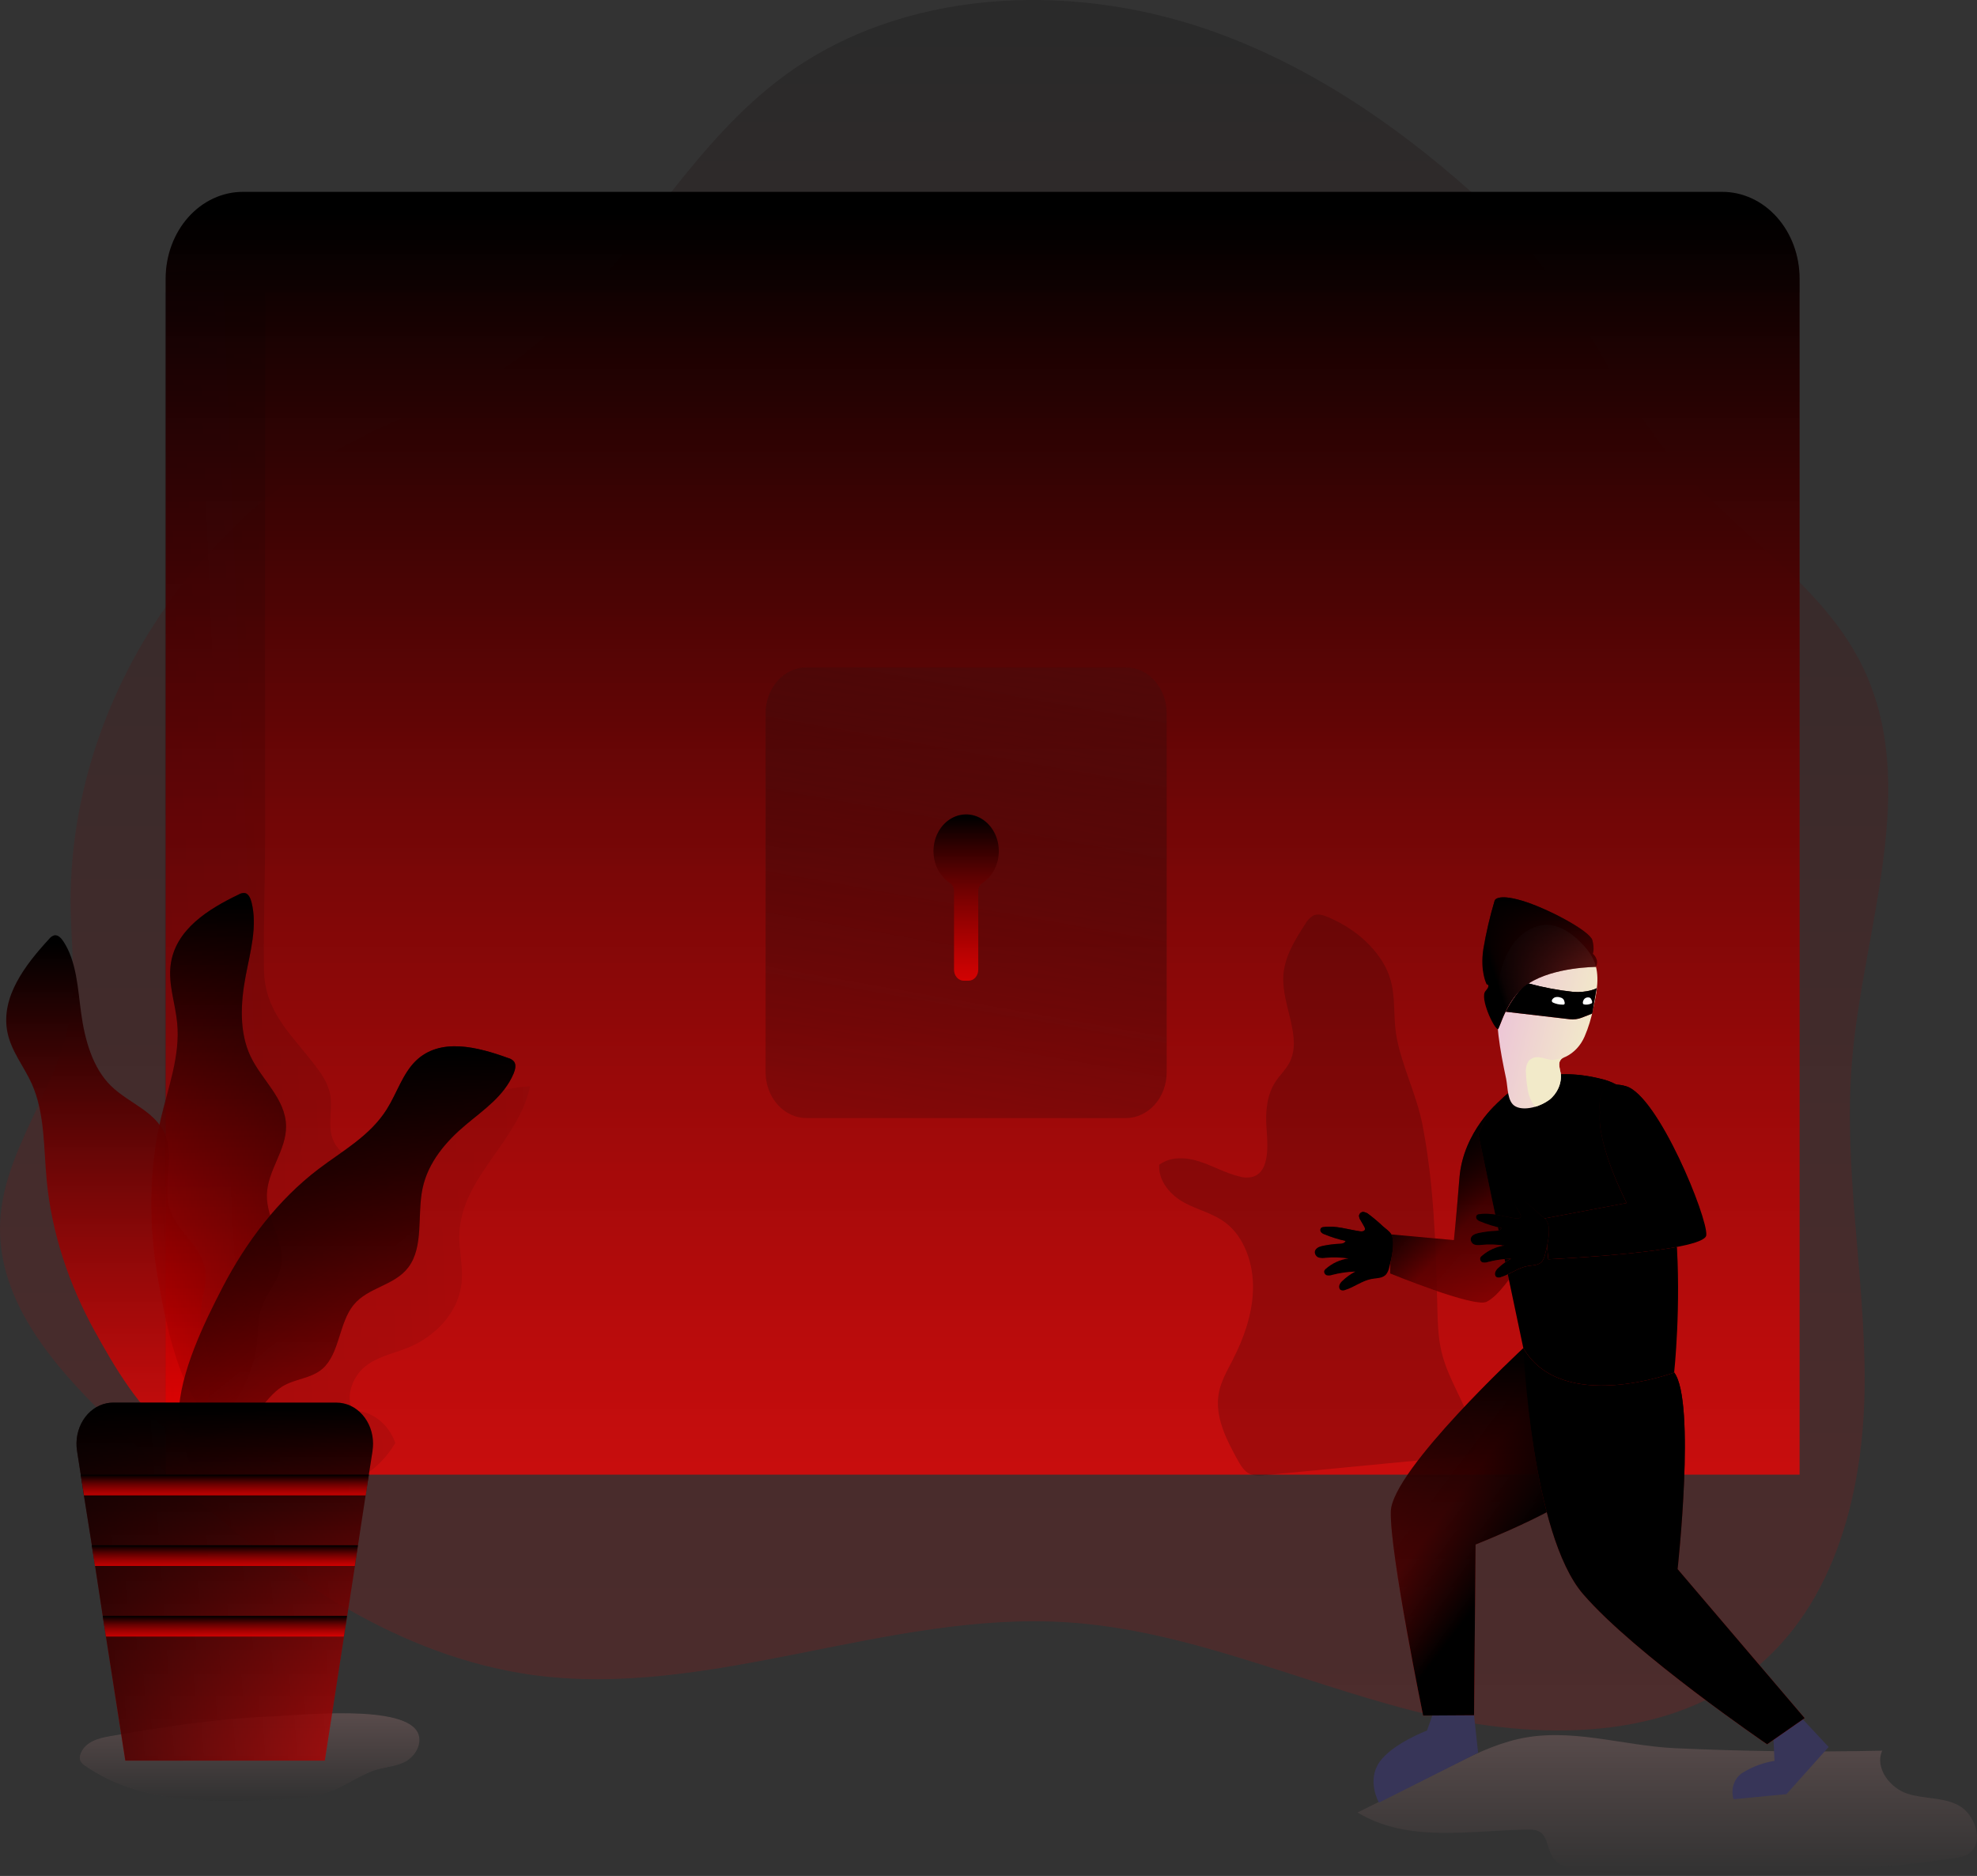 <svg width="566" height="537" viewBox="0 0 566 537" fill="none" xmlns="http://www.w3.org/2000/svg">
<rect x="0" y="0" width="566" height="537" fill="#333333" stroke="none"/>
<g>
<path opacity="0.19" d="M119.809 496.494C120.818 499.48 118.736 502.79 116.19 504.211C113.644 505.632 110.698 505.758 107.944 506.559C103.66 507.8 99.889 510.624 95.742 512.36C90.05 514.744 83.853 515.005 77.776 515.239C59.441 515.949 39.874 516.3 24.294 505.416C23.707 505.093 23.232 504.562 22.94 503.905C22.777 503.254 22.837 502.558 23.109 501.954C24.398 498.617 28.096 497.6 31.299 497.034C46.383 494.389 61.827 491.997 77.103 491.394C85.046 491.097 116.799 487.499 119.809 496.494Z" fill="url(#paint0_linear)"/>
<path opacity="0.18" d="M434.587 497.825C427.645 499.408 421.104 502.655 414.627 505.92L388.646 518.845C403.138 527.606 420.728 523.99 437.189 523.738C438.63 523.738 440.183 523.738 441.328 524.746C442.929 526.158 443.073 528.829 444.074 530.844C445.956 534.658 450.479 535.422 454.346 535.71C489.365 538.273 524.523 537.014 559.326 531.95C560.991 531.708 562.736 531.42 564.081 530.295C568.085 526.94 565.266 519.196 560.735 516.804C556.203 514.411 550.879 515.005 546.067 513.458C541.255 511.911 536.612 506.19 538.861 501.144C519.022 501.588 499.182 501.348 479.342 500.425C464.37 499.705 449.535 494.407 434.587 497.825Z" fill="url(#paint1_linear)"/>
<path opacity="0.18" d="M530.247 303.409C533.497 265.317 549.998 225.021 533.129 190.581C528.701 181.587 522.352 173.878 515.251 166.71C505.867 157.257 495.179 148.721 485.835 139.195C469.302 122.322 459.847 102.147 447.109 83.645C441.831 75.835 435.827 68.68 429.198 62.301C426.562 59.801 423.893 57.339 421.192 54.917C399.047 35.21 374.123 18.291 345.78 8.469C305.589 -5.4 257.807 -3.179 223.868 22.186C211.65 31.315 201.754 42.873 192.211 54.926C184.509 64.613 177.071 74.561 168.84 83.645C161.482 91.812 153.508 99.296 144.197 105.295C130.938 113.849 115.678 118.877 101.611 126.063C92.587 130.672 84.002 136.298 75.99 142.856C65.237 151.628 55.62 162.035 47.416 173.779C29.626 199.252 19.562 229.968 20.242 260.891C20.346 265.73 20.699 270.597 20.835 275.454C21.101 280.793 20.827 286.149 20.018 291.419C18.529 300.054 14.87 308.167 11.091 316.208C5.943 327.154 0.555 337.984 0.042 349.883C-0.854 370.337 12.628 387.858 27.584 402.834C30.082 405.335 32.628 407.772 35.142 410.138C39.145 413.915 43.269 417.693 47.424 421.426L48.224 422.145C50.45 424.133 52.684 426.112 54.95 428.073C60.634 432.993 66.455 437.787 72.42 442.356C75.088 444.389 77.757 446.365 80.426 448.283C86.641 452.765 93.055 456.889 99.641 460.642C115.902 469.924 133.268 476.706 151.955 479.404C203.139 486.6 254.052 461.029 305.677 464.411C339.551 466.623 371.144 481.14 403.97 489.595C436.796 498.05 474.915 499.399 501.384 478.505C525.779 459.284 533.777 426.076 533.841 395.369C533.905 364.661 527.62 334.017 530.247 303.409Z" fill="url(#paint2_linear)"/>
<path d="M493.097 54.926H69.561C66.659 54.921 63.783 55.559 61.1 56.802C58.416 58.046 55.977 59.871 53.921 62.174C51.865 64.477 50.234 67.212 49.119 70.223C48.004 73.234 47.428 76.463 47.424 79.724V422.136H515.211V79.76C515.211 73.173 512.882 66.857 508.736 62.2C504.59 57.542 498.968 54.926 493.105 54.926H493.097Z" fill="url(#paint3_linear)"/>
<path opacity="0.47" d="M132.187 366.82C131.386 376.201 123.893 383.091 116.174 386.041C112.171 387.57 107.92 388.425 104.485 391.213C101.05 394.001 98.801 399.641 100.962 403.805C103.59 403.792 106.161 404.668 108.34 406.318C110.52 407.969 112.206 410.318 113.18 413.061C108.24 421.507 99.489 426.121 90.762 427.452C82.035 428.783 73.148 427.218 64.501 425.599C61.467 425.041 58.233 424.358 56.047 421.857C53.861 419.357 53.261 415.723 52.716 412.278C52.644 411.793 52.564 411.307 52.484 410.812H47.24V83.645H75.903V239.251C75.903 251.942 75.39 264.741 75.566 277.387C75.742 289.422 82.868 295.52 89.657 304.272C91.747 306.97 93.917 309.831 94.533 313.383C95.198 317.152 93.997 321.146 94.885 324.842C96.423 331.265 103.62 333.693 109.145 331.876C114.669 330.059 119.097 325.382 123.86 321.658C132.093 315.244 141.757 311.54 151.763 310.964C148.408 326.947 131.907 337.048 131.523 353.517C131.402 357.978 132.571 362.368 132.187 366.82Z" fill="url(#paint4_linear)"/>
<path d="M27.048 380.923C19.842 367.836 14.798 353.13 13.365 337.831C12.484 328.503 12.86 318.663 9.113 310.28C6.888 305.297 3.261 301.016 2.14 295.574C0.058 285.41 7.32 276.119 13.989 268.861C14.389 268.323 14.925 267.934 15.527 267.745C16.567 267.529 17.504 268.501 18.137 269.463C21.956 275.247 22.26 282.955 23.237 290.034C24.285 297.724 26.527 305.675 31.739 310.811C36.952 315.947 44.982 318.205 47.552 325.454C49.834 331.912 46.559 339.531 48.617 346.088C50.674 352.645 57.712 356.575 58.769 363.483C59.473 368.07 57.28 372.621 57.344 377.272C57.392 380.815 58.745 384.152 59.513 387.597C61.163 394.991 59.513 416.641 49.514 410.308C40.458 404.597 32.364 390.574 27.048 380.923Z" fill="url(#paint5_linear)"/>
<path d="M27.048 380.923C19.842 367.836 14.798 353.13 13.365 337.831C12.484 328.503 12.86 318.663 9.113 310.28C6.888 305.297 3.261 301.016 2.14 295.574C0.058 285.41 7.32 276.119 13.989 268.861C14.389 268.323 14.925 267.934 15.527 267.745C16.567 267.529 17.504 268.501 18.137 269.463C21.956 275.247 22.26 282.955 23.237 290.034C24.285 297.724 26.527 305.675 31.739 310.811C36.952 315.947 44.982 318.205 47.552 325.454C49.834 331.912 46.559 339.531 48.617 346.088C50.674 352.645 57.712 356.575 58.769 363.483C59.473 368.07 57.28 372.621 57.344 377.272C57.392 380.815 58.745 384.152 59.513 387.597C61.163 394.991 59.513 416.641 49.514 410.308C40.458 404.597 32.364 390.574 27.048 380.923Z" fill="url(#paint6_linear)"/>
<path d="M45.222 366.073C42.604 350.981 42.516 335.204 46.023 320.327C48.145 311.252 51.627 302.203 50.722 292.876C50.21 287.326 48.16 281.876 48.833 276.353C50.09 266.018 59.802 260.163 68.32 256.061C68.868 255.724 69.491 255.574 70.114 255.63C71.163 255.845 71.715 257.123 72.011 258.274C73.765 265.2 71.635 272.503 70.306 279.546C68.873 287.155 68.465 295.484 71.715 302.356C74.966 309.228 81.779 314.535 81.899 322.333C82.003 329.286 76.543 335.114 76.407 342.058C76.271 349.002 81.611 355.478 80.41 362.368C79.609 366.937 76.135 370.319 74.734 374.69C73.661 378.027 73.877 381.688 73.517 385.214C72.716 392.787 64.405 412.404 57.008 402.483C50.346 393.507 47.144 377.182 45.222 366.073Z" fill="url(#paint7_linear)"/>
<path d="M45.222 366.073C42.604 350.981 42.516 335.204 46.023 320.327C48.145 311.252 51.627 302.203 50.722 292.876C50.21 287.326 48.16 281.876 48.833 276.353C50.09 266.018 59.802 260.163 68.32 256.061C68.868 255.724 69.491 255.574 70.114 255.63C71.163 255.845 71.715 257.123 72.011 258.274C73.765 265.2 71.635 272.503 70.306 279.546C68.873 287.155 68.465 295.484 71.715 302.356C74.966 309.228 81.779 314.535 81.899 322.333C82.003 329.286 76.543 335.114 76.407 342.058C76.271 349.002 81.611 355.478 80.41 362.368C79.609 366.937 76.135 370.319 74.734 374.69C73.661 378.027 73.877 381.688 73.517 385.214C72.716 392.787 64.405 412.404 57.008 402.483C50.346 393.507 47.144 377.182 45.222 366.073Z" fill="url(#paint8_linear)"/>
<path d="M63.685 368.565C70.57 355.271 79.754 343.38 91.091 334.728C98.008 329.466 105.91 325.211 110.73 317.548C113.596 312.997 115.262 307.384 119.001 303.723C126.006 296.879 136.727 299.694 145.566 302.896C146.176 303.042 146.734 303.39 147.167 303.894C147.831 304.794 147.503 306.206 147.047 307.294C144.309 313.797 138.416 317.71 133.292 322.027C127.744 326.686 122.555 332.65 120.97 340.223C119.385 347.797 121.395 356.836 116.903 362.79C112.9 368.097 105.382 368.43 101.203 373.584C97.023 378.738 97.247 387.534 92.316 391.834C89.041 394.685 84.437 394.658 80.818 396.907C78.056 398.625 76.071 401.53 73.725 403.913C68.697 409.031 50.931 417.621 51.187 404.687C51.403 393.057 58.601 378.369 63.685 368.565Z" fill="url(#paint9_linear)"/>
<path d="M63.685 368.565C70.57 355.271 79.754 343.38 91.091 334.728C98.008 329.466 105.91 325.211 110.73 317.548C113.596 312.997 115.262 307.384 119.001 303.723C126.006 296.879 136.727 299.694 145.566 302.896C146.176 303.042 146.734 303.39 147.167 303.894C147.831 304.794 147.503 306.206 147.047 307.294C144.309 313.797 138.416 317.71 133.292 322.027C127.744 326.686 122.555 332.65 120.97 340.223C119.385 347.797 121.395 356.836 116.903 362.79C112.9 368.097 105.382 368.43 101.203 373.584C97.023 378.738 97.247 387.534 92.316 391.834C89.041 394.685 84.437 394.658 80.818 396.907C78.056 398.625 76.071 401.53 73.725 403.913C68.697 409.031 50.931 417.621 51.187 404.687C51.403 393.057 58.601 378.369 63.685 368.565Z" fill="url(#paint10_linear)"/>
<path d="M106.663 415.327L105.59 422.136L104.669 428.064L102.483 442.347L101.611 448.274L99.401 462.567L98.48 468.485L92.988 503.995H35.871L30.33 468.485L29.41 462.567L27.224 448.274L26.295 442.347L24.021 428.064L23.117 422.136L22.06 415.336C21.578 412.259 22.204 409.093 23.8 406.534C25.396 403.976 27.831 402.234 30.57 401.692C31.171 401.573 31.779 401.513 32.388 401.512H96.319C97.694 401.509 99.056 401.811 100.327 402.4C101.599 402.99 102.754 403.854 103.728 404.945C104.702 406.036 105.475 407.331 106.004 408.758C106.532 410.184 106.805 411.714 106.807 413.259C106.806 413.952 106.752 414.644 106.647 415.327H106.663Z" fill="url(#paint11_linear)"/>
<path d="M106.663 415.327L105.59 422.136L104.669 428.064L102.483 442.347L101.611 448.274L99.401 462.567L98.48 468.485L92.988 503.995H35.871L30.33 468.485L29.41 462.567L27.224 448.274L26.295 442.347L24.021 428.064L23.117 422.136L22.06 415.336C21.578 412.259 22.204 409.093 23.8 406.534C25.396 403.976 27.831 402.234 30.57 401.692C31.171 401.573 31.779 401.513 32.388 401.512H96.319C97.694 401.509 99.056 401.811 100.327 402.4C101.599 402.99 102.754 403.854 103.728 404.945C104.702 406.036 105.475 407.331 106.004 408.758C106.532 410.184 106.805 411.714 106.807 413.259C106.806 413.952 106.752 414.644 106.647 415.327H106.663Z" fill="url(#paint12_linear)"/>
<path d="M515.211 79.76V83.645H47.424V79.778C47.422 76.515 47.992 73.284 49.102 70.269C50.212 67.254 51.84 64.514 53.893 62.206C55.946 59.898 58.383 58.067 61.066 56.818C63.749 55.569 66.625 54.926 69.529 54.926H493.065C495.968 54.925 498.843 55.566 501.525 56.813C504.207 58.06 506.645 59.888 508.698 62.193C510.752 64.498 512.381 67.235 513.493 70.248C514.605 73.26 515.178 76.49 515.179 79.751L515.211 79.76Z" fill="url(#paint13_linear)"/>
<path d="M71.067 73.76C73.795 73.76 76.006 71.276 76.006 68.211C76.006 65.146 73.795 62.661 71.067 62.661C68.338 62.661 66.127 65.146 66.127 68.211C66.127 71.276 68.338 73.76 71.067 73.76Z" fill="url(#paint14_linear)"/>
<path d="M87.648 73.76C90.376 73.76 92.588 71.276 92.588 68.211C92.588 65.146 90.376 62.661 87.648 62.661C84.92 62.661 82.708 65.146 82.708 68.211C82.708 71.276 84.92 73.76 87.648 73.76Z" fill="url(#paint15_linear)"/>
<path d="M104.221 73.76C106.949 73.76 109.161 71.276 109.161 68.211C109.161 65.146 106.949 62.661 104.221 62.661C101.493 62.661 99.281 65.146 99.281 68.211C99.281 71.276 101.493 73.76 104.221 73.76Z" fill="url(#paint16_linear)"/>
<path d="M334.019 204.172V306.934C334.013 310.417 332.778 313.754 330.585 316.215C328.393 318.677 325.421 320.062 322.322 320.066H230.881C227.782 320.062 224.81 318.677 222.618 316.215C220.425 313.754 219.19 310.417 219.184 306.934V204.172C219.184 202.447 219.486 200.74 220.074 199.147C220.661 197.553 221.522 196.106 222.608 194.886C223.693 193.667 224.982 192.699 226.4 192.04C227.818 191.38 229.338 191.04 230.873 191.04H322.322C323.857 191.039 325.378 191.378 326.798 192.037C328.217 192.696 329.506 193.663 330.592 194.883C331.679 196.103 332.541 197.551 333.128 199.144C333.716 200.738 334.019 202.447 334.019 204.172Z" fill="url(#paint17_linear)"/>
<path d="M285.949 243.316C285.999 245.216 285.59 247.096 284.765 248.755C283.94 250.415 282.731 251.793 281.265 252.742C280.894 252.983 280.587 253.331 280.376 253.75C280.164 254.169 280.057 254.644 280.064 255.126V277.612C280.064 278.023 279.992 278.43 279.852 278.81C279.712 279.19 279.507 279.535 279.248 279.826C278.989 280.116 278.682 280.347 278.344 280.504C278.006 280.661 277.644 280.742 277.278 280.742H275.917C275.551 280.742 275.189 280.661 274.851 280.504C274.513 280.347 274.206 280.116 273.947 279.826C273.688 279.535 273.483 279.19 273.343 278.81C273.203 278.43 273.131 278.023 273.131 277.612V255.126C273.135 254.644 273.026 254.169 272.815 253.749C272.604 253.329 272.299 252.979 271.93 252.733C270.517 251.818 269.342 250.504 268.522 248.922C267.701 247.339 267.262 245.543 267.25 243.711C267.238 241.88 267.652 240.076 268.452 238.48C269.252 236.884 270.409 235.55 271.809 234.611C273.209 233.673 274.803 233.161 276.433 233.129C278.064 233.096 279.673 233.542 281.102 234.424C282.531 235.305 283.731 236.592 284.581 238.155C285.431 239.718 285.903 241.503 285.949 243.334V243.316Z" fill="url(#paint18_linear)"/>
<path d="M105.614 422.136L104.693 428.064H24.037L23.117 422.136H105.614Z" fill="url(#paint19_linear)"/>
<path d="M102.475 442.347L101.563 448.274H27.192L26.263 442.347H102.475Z" fill="url(#paint20_linear)"/>
<path d="M99.353 462.567L98.432 468.485H30.33L29.41 462.567H99.353Z" fill="url(#paint21_linear)"/>
<path opacity="0.18" d="M395.684 275.13C391.929 269.22 386.252 265.11 380.208 262.537C378.831 261.953 377.277 261.449 375.932 262.106C374.987 262.691 374.195 263.544 373.634 264.579C370.72 269.076 367.686 273.933 367.405 279.492C366.989 287.947 372.954 296.95 369.127 304.245C368.062 306.278 366.365 307.789 365.124 309.696C362.786 313.294 362.249 318.007 362.562 322.45C362.938 327.784 363.546 334.916 359.063 336.733C357.717 337.177 356.288 337.198 354.932 336.796C351 335.897 347.366 333.783 343.515 332.524C339.663 331.265 335.22 330.968 331.873 333.423C331.577 338.226 335.252 342.229 339.119 344.307C342.986 346.384 347.342 347.329 350.888 350.036C356.253 354.12 358.895 361.729 358.727 369.042C358.558 376.354 356.012 383.28 352.762 389.585C351.249 392.517 349.559 395.441 348.935 398.76C347.71 405.379 351.008 411.883 354.171 417.648C355.1 419.33 356.117 421.111 357.734 421.902C359.103 422.425 360.567 422.558 361.993 422.289L418.15 416.892C419.751 416.74 421.616 416.38 422.305 414.752C422.609 413.752 422.609 412.667 422.305 411.667C420.472 402.834 414.699 395.566 412.649 386.788C411.705 382.695 411.601 378.423 411.496 374.195C411.08 356.764 410.56 339.162 407.253 322.027C405.596 313.491 401.512 305.513 399.895 297.193C398.39 289.431 400.456 282.631 395.684 275.13Z" fill="black"/>
<path d="M307.558 191.067H297.622V176.073C297.615 172.972 297.065 169.904 296.003 167.042C294.94 164.18 293.386 161.582 291.43 159.395C289.473 157.208 287.153 155.475 284.6 154.296C282.048 153.116 279.313 152.513 276.554 152.521C270.98 152.536 265.639 155.039 261.708 159.478C259.761 161.675 258.219 164.283 257.169 167.15C256.119 170.018 255.582 173.089 255.589 176.19V191.067H245.645V175.776C245.851 166.69 249.216 158.056 255.017 151.721C260.819 145.387 268.597 141.855 276.688 141.882C284.778 141.909 292.537 145.493 298.305 151.866C304.073 158.239 307.392 166.896 307.55 175.983L307.558 191.067Z" fill="url(#paint22_linear)"/>
<path d="M515.139 491.097L523.521 500.092L511.456 513.584L496.3 515.05C495.853 513.608 495.888 512.034 496.398 510.619C496.907 509.205 497.857 508.046 499.07 507.359C501.856 505.668 504.891 504.552 508.029 504.067L507.701 497.106L515.139 491.097Z" fill="#373558"/>
<path d="M421.937 490.387L423.17 501.738L394.779 516.021C394.779 516.021 391.232 509.86 394.867 504.508C398.502 499.156 408.526 495.397 408.526 495.397L410.295 490.459L421.937 490.387Z" fill="#373558"/>
<path d="M429.199 315.308C429.199 315.308 418.918 323.844 417.838 337.093C416.757 350.342 416.236 354.992 416.236 354.992L398.222 353.355L397.982 364.544C397.982 364.544 421.881 374.357 425.548 372.684C429.215 371.011 433.802 363.627 433.802 363.627L429.199 315.308Z" fill="url(#paint23_linear)"/>
<path d="M429.199 315.308C429.199 315.308 418.918 323.844 417.838 337.093C416.757 350.342 416.236 354.992 416.236 354.992L398.222 353.355L397.982 364.544C397.982 364.544 421.881 374.357 425.548 372.684C429.215 371.011 433.802 363.627 433.802 363.627L429.199 315.308Z" fill="url(#paint24_linear)"/>
<path d="M436.116 385.924C436.116 385.924 398.486 420.805 398.182 432.696C397.878 444.587 407.429 491.097 407.429 491.097L422.017 491.007L422.441 442.131C422.441 442.131 453.217 430.06 456.564 422.766C459.911 415.471 467.004 379.871 436.116 385.924Z" fill="url(#paint25_linear)"/>
<path d="M436.116 385.924C436.116 385.924 398.486 420.805 398.182 432.696C397.878 444.587 407.429 491.097 407.429 491.097L422.017 491.007L422.441 442.131C422.441 442.131 453.217 430.06 456.564 422.766C459.911 415.471 467.004 379.871 436.116 385.924Z" fill="url(#paint26_linear)"/>
<path d="M436.116 385.924C436.116 385.924 438.414 439.118 453.218 456.315C468.021 473.513 505.907 499.318 505.907 499.318L516.66 491.826L480.287 449.174C480.287 449.174 485.547 401.296 479.326 392.904C473.105 384.512 436.116 385.924 436.116 385.924Z" fill="url(#paint27_linear)"/>
<path d="M436.116 385.924C436.116 385.924 438.414 439.118 453.218 456.315C468.021 473.513 505.907 499.318 505.907 499.318L516.66 491.826L480.287 449.174C480.287 449.174 485.547 401.296 479.326 392.904C473.105 384.512 436.116 385.924 436.116 385.924Z" fill="url(#paint28_linear)"/>
<path d="M436.116 385.924L423.258 324.807C423.258 324.807 430.463 301.502 459.022 309.003C487.581 316.505 479.302 392.904 479.302 392.904C479.302 392.904 447.245 404.849 436.116 385.924Z" fill="url(#paint29_linear)"/>
<path d="M436.116 385.924L423.258 324.807C423.258 324.807 430.463 301.502 459.022 309.003C487.581 316.505 479.302 392.904 479.302 392.904C479.302 392.904 447.245 404.849 436.116 385.924Z" fill="url(#paint30_linear)"/>
<path d="M458.053 318.402C458.053 318.402 456.34 308.23 465.531 310.946C474.723 313.662 489.03 348.723 488.501 353.598C487.973 358.473 443.258 360.479 443.258 360.479L442.193 348.786L465.699 344.37C465.699 344.37 457.069 327.748 458.053 318.402Z" fill="url(#paint31_linear)"/>
<path d="M458.053 318.402C458.053 318.402 456.34 308.23 465.531 310.946C474.723 313.662 489.03 348.723 488.501 353.598C487.973 358.473 443.258 360.479 443.258 360.479L442.193 348.786L465.699 344.37C465.699 344.37 457.069 327.748 458.053 318.402Z" fill="url(#paint32_linear)"/>
<path d="M453.666 296.69C452.564 299.249 450.688 301.286 448.374 302.437C447.985 302.587 447.608 302.77 447.245 302.986C447.082 303.101 446.934 303.24 446.804 303.4C446.004 304.407 446.564 305.9 446.804 307.195C447.253 310.145 445.731 313.168 443.538 314.859C442.305 315.747 440.954 316.406 439.535 316.81C437.541 317.395 435.395 317.53 433.882 316.729C431.48 315.461 431.72 311.333 431.192 308.805C429.447 300.602 427.917 292.192 428.71 283.711C429.134 279.213 430.255 274.626 432.665 270.974C435.075 267.322 438.91 264.678 442.961 264.759C447.013 264.84 450.856 267.709 453.746 271.055C454.756 272.172 455.609 273.455 456.276 274.86C458.149 279.078 457.157 284.124 456.116 288.693C455.586 291.459 454.763 294.143 453.666 296.69Z" fill="url(#paint33_linear)"/>
<path d="M456.884 276.794C456.884 276.794 444.875 276.794 437.613 281.543C431.136 285.761 429.351 294.774 428.806 294.621C427.581 294.306 423.586 285.626 425.267 283.711C426.949 281.795 425.62 281.786 425.62 281.786C425.62 281.786 423.69 278.188 424.659 271.73C425.454 267.013 426.54 262.363 427.909 257.815C427.909 257.815 428.414 255.675 435.684 257.815C442.953 259.956 455.211 266.495 455.892 269.148C456.572 271.802 456.012 273.016 456.012 273.016C456.012 273.016 458.005 274.662 456.884 276.794Z" fill="url(#paint34_linear)"/>
<path d="M456.884 276.794C456.884 276.794 444.875 276.794 437.613 281.543C431.136 285.761 429.351 294.774 428.806 294.621C427.581 294.306 423.586 285.626 425.267 283.711C426.949 281.795 425.62 281.786 425.62 281.786C425.62 281.786 423.69 278.188 424.659 271.73C425.454 267.013 426.54 262.363 427.909 257.815C427.909 257.815 428.414 255.675 435.684 257.815C442.953 259.956 455.211 266.495 455.892 269.148C456.572 271.802 456.012 273.016 456.012 273.016C456.012 273.016 458.005 274.662 456.884 276.794Z" fill="url(#paint35_linear)"/>
<path d="M437.613 281.525C441.827 282.669 446.108 283.475 450.423 283.935C454.298 284.214 457.093 283.036 457.117 282.829C457.165 282.37 455.86 290.133 455.86 290.133L452.921 291.293C451.787 291.743 450.578 291.903 449.382 291.761L431.056 289.62C431.056 289.62 434.178 283.324 437.613 281.525Z" fill="url(#paint36_linear)"/>
<path d="M437.613 281.525C441.827 282.669 446.108 283.475 450.423 283.935C454.298 284.214 457.093 283.036 457.117 282.829C457.165 282.37 455.86 290.133 455.86 290.133L452.921 291.293C451.787 291.743 450.578 291.903 449.382 291.761L431.056 289.62C431.056 289.62 434.178 283.324 437.613 281.525Z" fill="url(#paint37_linear)"/>
<path d="M445.155 285.5C445.682 285.338 446.239 285.357 446.756 285.554C447.109 285.626 447.429 285.833 447.661 286.139C447.794 286.372 447.887 286.632 447.933 286.904C447.982 287.058 447.982 287.226 447.933 287.38C447.866 287.469 447.778 287.535 447.679 287.572C447.58 287.608 447.474 287.614 447.373 287.587C446.418 287.596 445.471 287.391 444.587 286.985C443.858 286.562 444.539 285.743 445.155 285.5Z" fill="white"/>
<path d="M453.602 285.941C453.752 285.79 453.928 285.674 454.12 285.601C454.311 285.529 454.513 285.5 454.715 285.518C454.845 285.51 454.976 285.532 455.099 285.583C455.221 285.634 455.333 285.713 455.427 285.815C455.562 286.014 455.668 286.235 455.74 286.472C455.803 286.617 455.831 286.778 455.82 286.94C455.801 287.031 455.758 287.115 455.697 287.179C455.636 287.243 455.558 287.285 455.475 287.299C454.837 287.584 454.141 287.662 453.466 287.524C452.889 287.335 453.218 286.346 453.602 285.941Z" fill="white"/>
<path d="M443.498 314.859C442.266 315.747 440.914 316.406 439.495 316.81C438.302 315.296 437.539 313.417 437.301 311.414C437.067 310.024 436.926 308.617 436.877 307.204C436.729 305.976 436.998 304.731 437.629 303.714C438.046 303.28 438.548 302.959 439.094 302.778C439.639 302.597 440.215 302.561 440.776 302.671C441.905 302.815 442.993 303.256 444.122 303.391C445.083 303.507 446.236 303.013 447.245 302.95C447.082 303.065 446.934 303.204 446.804 303.364C446.004 304.371 446.564 305.864 446.804 307.159C447.213 310.145 445.692 313.168 443.498 314.859Z" fill="url(#paint38_linear)"/>
<path d="M392.001 347.725C391.537 347.311 390.985 347.042 390.4 346.942C390.108 346.902 389.813 346.983 389.571 347.17C389.329 347.357 389.157 347.638 389.087 347.958C389.086 348.416 389.224 348.86 389.479 349.218L390.56 351.115C390.696 351.312 390.777 351.55 390.792 351.799C390.792 352.429 389.991 352.555 389.423 352.474C385.9 351.97 382.385 350.747 378.871 351.268C378.6 351.277 378.341 351.395 378.142 351.601C378.04 351.772 377.994 351.976 378.01 352.181C378.026 352.385 378.103 352.578 378.23 352.725C378.495 353.012 378.82 353.22 379.175 353.328C381.143 354.138 383.164 354.776 385.22 355.235C384.987 355.883 384.227 355.999 383.618 356.026C381.917 356.098 380.223 356.314 378.55 356.674C377.598 356.872 376.429 357.412 376.421 358.473C376.448 358.827 376.573 359.163 376.778 359.434C376.983 359.705 377.258 359.897 377.566 359.984C378.185 360.147 378.827 360.172 379.455 360.056C381.659 359.849 383.877 359.912 386.068 360.245C383.699 360.55 381.448 361.577 379.559 363.213C379.386 363.348 379.244 363.527 379.143 363.735C378.927 364.256 379.335 364.886 379.823 365.066C380.329 365.182 380.854 365.148 381.345 364.967C383.534 364.396 385.768 364.071 388.014 363.996C386.66 364.696 385.399 365.605 384.267 366.694C383.924 366.991 383.649 367.377 383.466 367.818C383.373 368.041 383.343 368.291 383.38 368.534C383.418 368.777 383.52 369.001 383.674 369.176C383.879 369.318 384.11 369.403 384.349 369.425C384.589 369.447 384.829 369.405 385.051 369.302C387.718 368.493 390.071 366.55 392.802 366.1C394.227 365.858 395.876 365.956 396.869 364.778C397.293 364.195 397.59 363.508 397.734 362.772C398.326 360.461 399.551 355.577 398.31 353.328C397.822 352.429 396.637 351.691 395.908 351.026C394.658 349.849 393.354 348.747 392.001 347.725Z" fill="url(#paint39_linear)"/>
<path d="M436.62 344.037C436.156 343.624 435.604 343.354 435.019 343.254C434.727 343.214 434.433 343.295 434.191 343.482C433.949 343.67 433.776 343.95 433.706 344.271C433.705 344.728 433.844 345.173 434.098 345.53L435.179 347.428C435.315 347.625 435.396 347.863 435.411 348.111C435.371 348.741 434.611 348.867 434.042 348.786C430.52 348.282 427.005 347.05 423.49 347.581C423.22 347.586 422.961 347.701 422.761 347.904C422.658 348.076 422.61 348.282 422.626 348.489C422.642 348.695 422.721 348.889 422.849 349.038C423.114 349.325 423.439 349.532 423.794 349.64C425.762 350.451 427.783 351.088 429.839 351.547C429.607 352.195 428.846 352.303 428.238 352.33C426.536 352.409 424.842 352.628 423.17 352.986C422.217 353.184 421.048 353.715 421.04 354.785C421.067 355.14 421.192 355.476 421.397 355.747C421.602 356.017 421.878 356.21 422.185 356.296C422.804 356.46 423.446 356.484 424.074 356.368C426.278 356.161 428.496 356.224 430.688 356.557C428.32 356.863 426.072 357.889 424.186 359.525C424.012 359.657 423.866 359.833 423.762 360.038C423.695 360.314 423.728 360.607 423.852 360.856C423.976 361.105 424.183 361.29 424.427 361.369C424.932 361.493 425.457 361.462 425.948 361.279C428.136 360.704 430.371 360.379 432.617 360.308C431.263 361.009 430.002 361.917 428.87 363.006C428.527 363.304 428.252 363.689 428.07 364.131C427.979 364.354 427.95 364.603 427.987 364.846C428.024 365.088 428.126 365.312 428.278 365.489C428.484 365.63 428.716 365.716 428.957 365.738C429.198 365.759 429.439 365.717 429.663 365.615C432.321 364.805 434.675 362.862 437.405 362.413C438.83 362.17 440.479 362.269 441.472 361.09C441.897 360.507 442.193 359.82 442.337 359.085C442.937 356.773 444.154 351.889 442.913 349.631C442.425 348.732 441.24 348.003 440.511 347.338C439.267 346.162 437.968 345.06 436.62 344.037Z" fill="url(#paint40_linear)"/>
<path d="M392.001 347.725C391.537 347.311 390.985 347.042 390.4 346.942C390.108 346.902 389.813 346.983 389.571 347.17C389.329 347.357 389.157 347.638 389.087 347.958C389.086 348.416 389.224 348.86 389.479 349.218L390.56 351.115C390.696 351.312 390.777 351.55 390.792 351.799C390.792 352.429 389.991 352.555 389.423 352.474C385.9 351.97 382.385 350.747 378.871 351.268C378.6 351.277 378.341 351.395 378.142 351.601C378.04 351.772 377.994 351.976 378.01 352.181C378.026 352.385 378.103 352.578 378.23 352.725C378.495 353.012 378.82 353.22 379.175 353.328C381.143 354.138 383.164 354.776 385.22 355.235C384.987 355.883 384.227 355.999 383.618 356.026C381.917 356.098 380.223 356.314 378.55 356.674C377.598 356.872 376.429 357.412 376.421 358.473C376.448 358.827 376.573 359.163 376.778 359.434C376.983 359.705 377.258 359.897 377.566 359.984C378.185 360.147 378.827 360.172 379.455 360.056C381.659 359.849 383.877 359.912 386.068 360.245C383.699 360.55 381.448 361.577 379.559 363.213C379.386 363.348 379.244 363.527 379.143 363.735C378.927 364.256 379.335 364.886 379.823 365.066C380.329 365.182 380.854 365.148 381.345 364.967C383.534 364.396 385.768 364.071 388.014 363.996C386.66 364.696 385.399 365.605 384.267 366.694C383.924 366.991 383.649 367.377 383.466 367.818C383.373 368.041 383.343 368.291 383.38 368.534C383.418 368.777 383.52 369.001 383.674 369.176C383.879 369.318 384.11 369.403 384.349 369.425C384.589 369.447 384.829 369.405 385.051 369.302C387.718 368.493 390.071 366.55 392.802 366.1C394.227 365.858 395.876 365.956 396.869 364.778C397.293 364.195 397.59 363.508 397.734 362.772C398.326 360.461 399.551 355.577 398.31 353.328C397.822 352.429 396.637 351.691 395.908 351.026C394.658 349.849 393.354 348.747 392.001 347.725Z" fill="url(#paint41_linear)"/>
<path d="M436.62 344.037C436.156 343.624 435.604 343.354 435.019 343.254C434.727 343.214 434.433 343.295 434.191 343.482C433.949 343.67 433.776 343.95 433.706 344.271C433.705 344.728 433.844 345.173 434.098 345.53L435.179 347.428C435.315 347.625 435.396 347.863 435.411 348.111C435.371 348.741 434.611 348.867 434.042 348.786C430.52 348.282 427.005 347.05 423.49 347.581C423.22 347.586 422.961 347.701 422.761 347.904C422.658 348.076 422.61 348.282 422.626 348.489C422.642 348.695 422.721 348.889 422.849 349.038C423.114 349.325 423.439 349.532 423.794 349.64C425.762 350.451 427.783 351.088 429.839 351.547C429.607 352.195 428.846 352.303 428.238 352.33C426.536 352.409 424.842 352.628 423.17 352.986C422.217 353.184 421.048 353.715 421.04 354.785C421.067 355.14 421.192 355.476 421.397 355.747C421.602 356.017 421.878 356.21 422.185 356.296C422.804 356.46 423.446 356.484 424.074 356.368C426.278 356.161 428.496 356.224 430.688 356.557C428.32 356.863 426.072 357.889 424.186 359.525C424.012 359.657 423.866 359.833 423.762 360.038C423.695 360.314 423.728 360.607 423.852 360.856C423.976 361.105 424.183 361.29 424.427 361.369C424.932 361.493 425.457 361.462 425.948 361.279C428.136 360.704 430.371 360.379 432.617 360.308C431.263 361.009 430.002 361.917 428.87 363.006C428.527 363.304 428.252 363.689 428.07 364.131C427.979 364.354 427.95 364.603 427.987 364.846C428.024 365.088 428.126 365.312 428.278 365.489C428.484 365.63 428.716 365.716 428.957 365.738C429.198 365.759 429.439 365.717 429.663 365.615C432.321 364.805 434.675 362.862 437.405 362.413C438.83 362.17 440.479 362.269 441.472 361.09C441.897 360.507 442.193 359.82 442.337 359.085C442.937 356.773 444.154 351.889 442.913 349.631C442.425 348.732 441.24 348.003 440.511 347.338C439.267 346.162 437.968 345.06 436.62 344.037Z" fill="url(#paint42_linear)"/>
</g>
<defs>
<linearGradient id="paint0_linear" x1="71.459" y1="490.436" x2="71.459" y2="515.54" gradientUnits="userSpaceOnUse">
<stop stop-color="#FDB4B4"/>
<stop offset="1" stop-color="#2B2B2B"/>
</linearGradient>
<linearGradient id="paint1_linear" x1="477.323" y1="496.687" x2="477.323" y2="537" gradientUnits="userSpaceOnUse">
<stop stop-color="#FDB4B4"/>
<stop offset="1" stop-color="#2B2B2B"/>
</linearGradient>
<linearGradient id="paint2_linear" x1="270.302" y1="0" x2="270.302" y2="495.368" gradientUnits="userSpaceOnUse">
<stop offset="0.016"/>
<stop offset="1" stop-color="#FF0000" stop-opacity="0.7"/>
</linearGradient>
<linearGradient id="paint3_linear" x1="281.317" y1="54.926" x2="281.317" y2="422.136" gradientUnits="userSpaceOnUse">
<stop offset="0.016"/>
<stop offset="1" stop-color="#FF0000" stop-opacity="0.7"/>
</linearGradient>
<linearGradient id="paint4_linear" x1="218.407" y1="247.885" x2="-389.111" y2="272.876" gradientUnits="userSpaceOnUse">
<stop stop-opacity="0"/>
<stop offset="0.97" stop-color="#0C0C11"/>
<stop offset="0.98" stop-color="#312F43"/>
<stop offset="0.99" stop-color="#3F3D56"/>
</linearGradient>
<linearGradient id="paint5_linear" x1="30.923" y1="267.715" x2="30.923" y2="411.454" gradientUnits="userSpaceOnUse">
<stop offset="0.016"/>
<stop offset="1" stop-color="#FF0000" stop-opacity="0.7"/>
</linearGradient>
<linearGradient id="paint6_linear" x1="3164.73" y1="7471.92" x2="23596.6" y2="6181.39" gradientUnits="userSpaceOnUse">
<stop stop-opacity="0"/>
<stop offset="0.97" stop-color="#0C0C11"/>
<stop offset="0.98" stop-color="#312F43"/>
<stop offset="0.99" stop-color="#3F3D56"/>
</linearGradient>
<linearGradient id="paint7_linear" x1="62.609" y1="255.618" x2="62.609" y2="405.226" gradientUnits="userSpaceOnUse">
<stop offset="0.016"/>
<stop offset="1" stop-color="#FF0000" stop-opacity="0.7"/>
</linearGradient>
<linearGradient id="paint8_linear" x1="17.176" y1="333.684" x2="211.644" y2="323.264" gradientUnits="userSpaceOnUse">
<stop stop-opacity="0"/>
<stop offset="0.29" stop-opacity="0.29"/>
<stop offset="0.97" stop-color="#0C0C11"/>
<stop offset="0.98" stop-color="#312F43"/>
<stop offset="0.99" stop-color="#3F3D56"/>
</linearGradient>
<linearGradient id="paint9_linear" x1="99.364" y1="299.506" x2="99.364" y2="411.481" gradientUnits="userSpaceOnUse">
<stop offset="0.016"/>
<stop offset="1" stop-color="#FF0000" stop-opacity="0.7"/>
</linearGradient>
<linearGradient id="paint10_linear" x1="170.297" y1="466.362" x2="50.275" y2="318.434" gradientUnits="userSpaceOnUse">
<stop stop-opacity="0"/>
<stop offset="0.84" stop-opacity="0.66"/>
<stop offset="0.97"/>
</linearGradient>
<linearGradient id="paint11_linear" x1="64.354" y1="401.512" x2="64.354" y2="503.995" gradientUnits="userSpaceOnUse">
<stop offset="0.016"/>
<stop offset="1" stop-color="#FF0000" stop-opacity="0.7"/>
</linearGradient>
<linearGradient id="paint12_linear" x1="129.041" y1="446.844" x2="3.612" y2="455.664" gradientUnits="userSpaceOnUse">
<stop stop-opacity="0"/>
<stop offset="0.87" stop-opacity="0.66"/>
<stop offset="1"/>
</linearGradient>
<linearGradient id="paint13_linear" x1="280.232" y1="-20.799" x2="288.619" y2="606.456" gradientUnits="userSpaceOnUse">
<stop stop-opacity="0"/>
<stop offset="0.5" stop-opacity="0.38"/>
<stop offset="0.97" stop-color="#0C0C11"/>
<stop offset="0.98" stop-color="#312F43"/>
<stop offset="0.99" stop-color="#3F3D56"/>
</linearGradient>
<linearGradient id="paint14_linear" x1="942.171" y1="783.668" x2="945.663" y2="1146.16" gradientUnits="userSpaceOnUse">
<stop stop-opacity="0"/>
<stop offset="0.5" stop-opacity="0.38"/>
<stop offset="0.97" stop-color="#0C0C11"/>
<stop offset="0.98" stop-color="#312F43"/>
<stop offset="0.99" stop-color="#3F3D56"/>
</linearGradient>
<linearGradient id="paint15_linear" x1="1163.36" y1="781.67" x2="1166.85" y2="1144.28" gradientUnits="userSpaceOnUse">
<stop stop-opacity="0"/>
<stop offset="0.5" stop-opacity="0.38"/>
<stop offset="0.97" stop-color="#0C0C11"/>
<stop offset="0.98" stop-color="#312F43"/>
<stop offset="0.99" stop-color="#3F3D56"/>
</linearGradient>
<linearGradient id="paint16_linear" x1="1384.45" y1="779.783" x2="1387.94" y2="1142.28" gradientUnits="userSpaceOnUse">
<stop stop-opacity="0"/>
<stop offset="0.5" stop-opacity="0.38"/>
<stop offset="0.97" stop-color="#0C0C11"/>
<stop offset="0.98" stop-color="#312F43"/>
<stop offset="0.99" stop-color="#3F3D56"/>
</linearGradient>
<linearGradient id="paint17_linear" x1="303.611" y1="62.904" x2="246.307" y2="386.766" gradientUnits="userSpaceOnUse">
<stop offset="0.01" stop-color="#781010"/>
<stop offset="0.99" stop-opacity="0"/>
</linearGradient>
<linearGradient id="paint18_linear" x1="276.601" y1="233.127" x2="276.601" y2="280.742" gradientUnits="userSpaceOnUse">
<stop offset="0.016"/>
<stop offset="1" stop-color="#FF0000" stop-opacity="0.7"/>
</linearGradient>
<linearGradient id="paint19_linear" x1="64.365" y1="422.136" x2="64.365" y2="428.064" gradientUnits="userSpaceOnUse">
<stop offset="0.016"/>
<stop offset="1" stop-color="#FF0000" stop-opacity="0.7"/>
</linearGradient>
<linearGradient id="paint20_linear" x1="64.369" y1="442.347" x2="64.369" y2="448.274" gradientUnits="userSpaceOnUse">
<stop offset="0.016"/>
<stop offset="1" stop-color="#FF0000" stop-opacity="0.7"/>
</linearGradient>
<linearGradient id="paint21_linear" x1="64.381" y1="462.567" x2="64.381" y2="468.485" gradientUnits="userSpaceOnUse">
<stop offset="0.016"/>
<stop offset="1" stop-color="#FF0000" stop-opacity="0.7"/>
</linearGradient>
<linearGradient id="paint22_linear" x1="25779.8" y1="-8932.24" x2="25727.9" y2="-4749.18" gradientUnits="userSpaceOnUse">
<stop offset="0.01"/>
<stop offset="0.99" stop-opacity="0"/>
</linearGradient>
<linearGradient id="paint23_linear" x1="415.892" y1="315.308" x2="415.892" y2="372.876" gradientUnits="userSpaceOnUse">
<stop offset="0.016"/>
<stop offset="1" stop-color="#FF0000" stop-opacity="0.7"/>
</linearGradient>
<linearGradient id="paint24_linear" x1="406.741" y1="332.461" x2="514.853" y2="425.803" gradientUnits="userSpaceOnUse">
<stop offset="0.01"/>
<stop offset="0.15" stop-opacity="0.52"/>
<stop offset="0.99" stop-opacity="0"/>
</linearGradient>
<linearGradient id="paint25_linear" x1="428.945" y1="385.235" x2="428.945" y2="491.097" gradientUnits="userSpaceOnUse">
<stop offset="0.016"/>
<stop offset="1" stop-color="#FF0000" stop-opacity="0.7"/>
</linearGradient>
<linearGradient id="paint26_linear" x1="435.612" y1="444.731" x2="312.546" y2="351.848" gradientUnits="userSpaceOnUse">
<stop offset="0.01"/>
<stop offset="0.16" stop-opacity="0.52"/>
<stop offset="1" stop-opacity="0"/>
</linearGradient>
<linearGradient id="paint27_linear" x1="476.388" y1="385.835" x2="476.388" y2="499.318" gradientUnits="userSpaceOnUse">
<stop offset="0.016"/>
<stop offset="1" stop-color="#FF0000" stop-opacity="0.7"/>
</linearGradient>
<linearGradient id="paint28_linear" x1="50049.5" y1="19212.8" x2="67585" y2="16047.6" gradientUnits="userSpaceOnUse">
<stop offset="0.01"/>
<stop offset="0.15" stop-opacity="0.52"/>
<stop offset="0.99" stop-opacity="0"/>
</linearGradient>
<linearGradient id="paint29_linear" x1="451.837" y1="307.515" x2="451.837" y2="396.623" gradientUnits="userSpaceOnUse">
<stop offset="0.016"/>
<stop offset="1" stop-color="#FF0000" stop-opacity="0.7"/>
</linearGradient>
<linearGradient id="paint30_linear" x1="34708.6" y1="7369.3" x2="45985" y2="2682.57" gradientUnits="userSpaceOnUse">
<stop offset="0.01"/>
<stop offset="0.15" stop-opacity="0.52"/>
<stop offset="0.99" stop-opacity="0"/>
</linearGradient>
<linearGradient id="paint31_linear" x1="465.354" y1="310.485" x2="465.354" y2="360.479" gradientUnits="userSpaceOnUse">
<stop offset="0.016"/>
<stop offset="1" stop-color="#FF0000" stop-opacity="0.7"/>
</linearGradient>
<linearGradient id="paint32_linear" x1="29157.8" y1="1970.78" x2="35990.4" y2="3825.12" gradientUnits="userSpaceOnUse">
<stop offset="0.01"/>
<stop offset="0.15" stop-opacity="0.52"/>
<stop offset="0.99" stop-opacity="0"/>
</linearGradient>
<linearGradient id="paint33_linear" x1="428.802" y1="287.838" x2="456.348" y2="294.157" gradientUnits="userSpaceOnUse">
<stop stop-color="#ECC4D7"/>
<stop offset="0.42" stop-color="#EFD4D1"/>
<stop offset="1" stop-color="#F2EAC9"/>
</linearGradient>
<linearGradient id="paint34_linear" x1="440.807" y1="256.864" x2="440.807" y2="294.623" gradientUnits="userSpaceOnUse">
<stop offset="0.016"/>
<stop offset="1" stop-color="#FF0000" stop-opacity="0.7"/>
</linearGradient>
<linearGradient id="paint35_linear" x1="426.044" y1="277.019" x2="517.995" y2="246.46" gradientUnits="userSpaceOnUse">
<stop offset="0.01"/>
<stop offset="0.03" stop-opacity="0.93"/>
<stop offset="0.51" stop-opacity="0.05"/>
<stop offset="0.58" stop-opacity="0.03"/>
<stop offset="0.99" stop-opacity="0"/>
</linearGradient>
<linearGradient id="paint36_linear" x1="444.087" y1="281.525" x2="444.087" y2="291.811" gradientUnits="userSpaceOnUse">
<stop offset="0.016"/>
<stop offset="1" stop-color="#FF0000" stop-opacity="0.7"/>
</linearGradient>
<linearGradient id="paint37_linear" x1="16296.8" y1="112.006" x2="18243.3" y2="-218.713" gradientUnits="userSpaceOnUse">
<stop offset="0.01"/>
<stop offset="0.15" stop-opacity="0.52"/>
<stop offset="0.99" stop-opacity="0"/>
</linearGradient>
<linearGradient id="paint38_linear" x1="-4511.33" y1="12755.3" x2="-4033.74" y2="12907.3" gradientUnits="userSpaceOnUse">
<stop stop-color="#ECC4D7"/>
<stop offset="0.42" stop-color="#EFD4D1"/>
<stop offset="1" stop-color="#F2EAC9"/>
</linearGradient>
<linearGradient id="paint39_linear" x1="387.633" y1="346.932" x2="387.633" y2="369.431" gradientUnits="userSpaceOnUse">
<stop offset="0.016"/>
<stop offset="1" stop-color="#FF0000" stop-opacity="0.7"/>
</linearGradient>
<linearGradient id="paint40_linear" x1="432.245" y1="343.244" x2="432.245" y2="365.743" gradientUnits="userSpaceOnUse">
<stop offset="0.016"/>
<stop offset="1" stop-color="#FF0000" stop-opacity="0.7"/>
</linearGradient>
<linearGradient id="paint41_linear" x1="12728.3" y1="1346.56" x2="12548.8" y2="7000.51" gradientUnits="userSpaceOnUse">
<stop offset="0.01"/>
<stop offset="0.15" stop-opacity="0.52"/>
<stop offset="0.99" stop-opacity="0"/>
</linearGradient>
<linearGradient id="paint42_linear" x1="14010.5" y1="1355.93" x2="13831" y2="7009.9" gradientUnits="userSpaceOnUse">
<stop offset="0.01"/>
<stop offset="0.15" stop-opacity="0.52"/>
<stop offset="0.99" stop-opacity="0"/>
</linearGradient>
</defs>
</svg>
